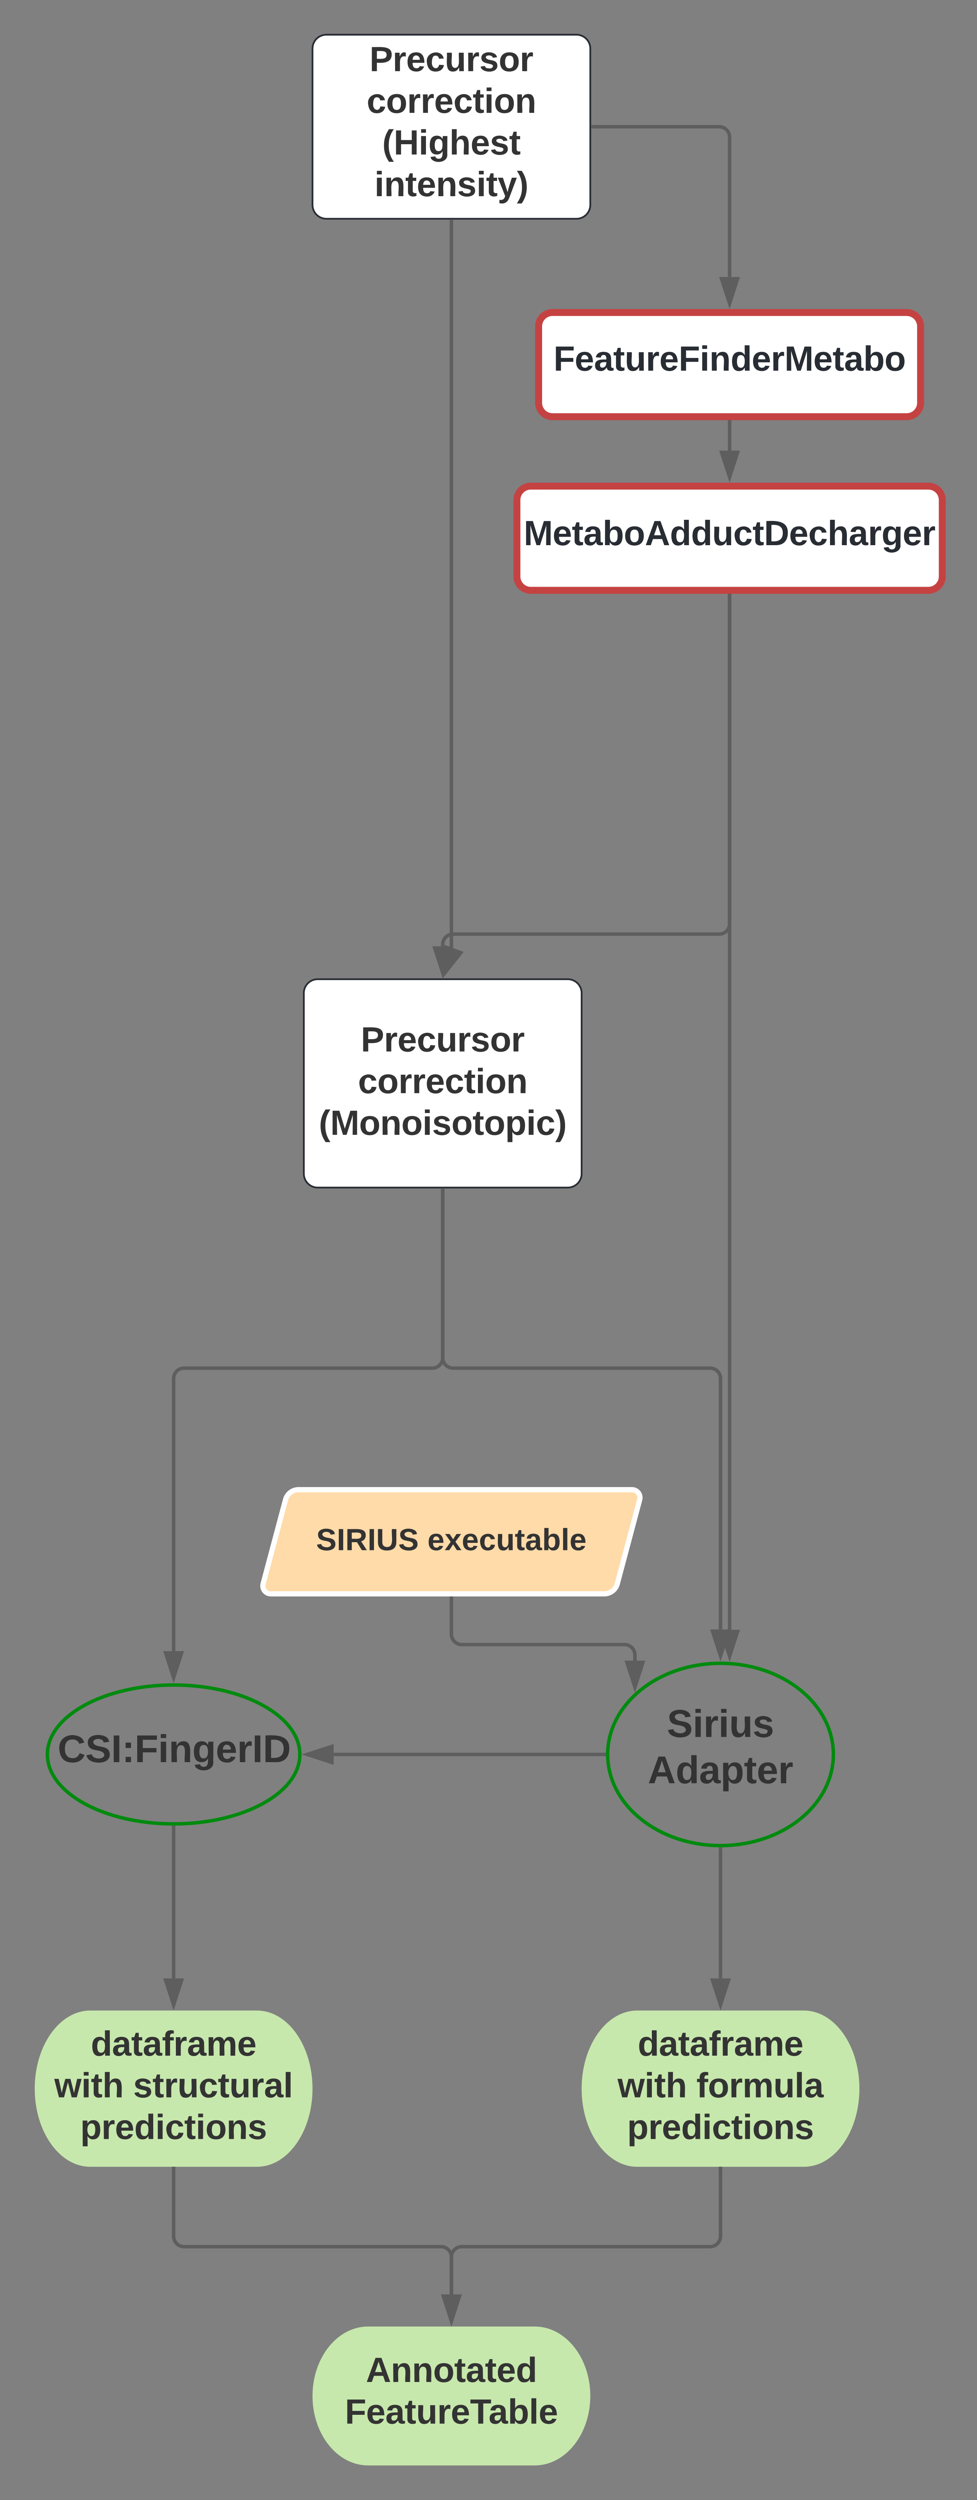 <svg xmlns="http://www.w3.org/2000/svg" xmlns:xlink="http://www.w3.org/1999/xlink" xmlns:lucid="lucid" width="562.73" height="1440"><rect width="100%" height="100%" fill="#808080" stroke="none"/><g transform="translate(-2280 1260)" lucid:page-tab-id="0_0"><path d="M2628-249.5h-155.8" stroke="#5e5e5e" stroke-width="2" fill="none"/><path d="M2629-249.5l.02 1h-1.05v-2h1.07z" stroke="#5e5e5e" stroke-width=".05" fill="#5e5e5e"/><path d="M2456.92-249.5l14.27-4.64v9.28z" stroke="#5e5e5e" stroke-width="2" fill="#5e5e5e"/><path d="M2743-102c17.67 0 32 20.15 32 45s-14.33 45-32 45h-96c-17.67 0-32-20.15-32-45s14.33-45 32-45z" stroke="#000" stroke-opacity="0" stroke-width="2" fill="#c7e8ac"/><use xlink:href="#a" transform="matrix(1,0,0,1,2620,-97) translate(27.311 21)"/><use xlink:href="#b" transform="matrix(1,0,0,1,2620,-97) translate(15.694 45)"/><use xlink:href="#c" transform="matrix(1,0,0,1,2620,-97) translate(61.139 45)"/><use xlink:href="#d" transform="matrix(1,0,0,1,2620,-97) translate(21.255 69)"/><path d="M2695-195v74.5" stroke="#5e5e5e" stroke-width="2" fill="none"/><path d="M2695-196l1-.02v1.05h-2v-1.07z" stroke="#5e5e5e" stroke-width=".05" fill="#5e5e5e"/><path d="M2695-105.24l-4.64-14.26h9.28z" stroke="#5e5e5e" stroke-width="2" fill="#5e5e5e"/><path d="M2540-339.54v20.75a6 6 0 0 0 6 6h93.7a6 6 0 0 1 6 6v3.26" stroke="#5e5e5e" stroke-width="2" fill="none"/><path d="M2541-339.5h-2v-1.04h2z" stroke="#5e5e5e" stroke-width=".05" fill="#5e5e5e"/><path d="M2645.7-288.27l-4.64-14.27h9.27z" stroke="#5e5e5e" stroke-width="2" fill="#5e5e5e"/><path d="M2428-102c17.67 0 32 20.15 32 45s-14.33 45-32 45h-96c-17.67 0-32-20.15-32-45s14.33-45 32-45z" stroke="#000" stroke-opacity="0" stroke-width="2" fill="#c7e8ac"/><use xlink:href="#a" transform="matrix(1,0,0,1,2305,-97) translate(27.311 21)"/><use xlink:href="#b" transform="matrix(1,0,0,1,2305,-97) translate(6.278 45)"/><use xlink:href="#e" transform="matrix(1,0,0,1,2305,-97) translate(51.722 45)"/><use xlink:href="#d" transform="matrix(1,0,0,1,2305,-97) translate(21.255 69)"/><path d="M2380-207.5v87" stroke="#5e5e5e" stroke-width="2" fill="none"/><path d="M2380-208.5l1-.03v1.06h-2v-1.06z" stroke="#5e5e5e" stroke-width=".05" fill="#5e5e5e"/><path d="M2380-105.24l-4.64-14.26h9.28z" stroke="#5e5e5e" stroke-width="2" fill="#5e5e5e"/><path d="M2444.45-396.2a7.8 7.8 0 0 1 7.55-5.8h192a4.6 4.6 0 0 1 4.45 5.8l-12.9 48.4a7.8 7.8 0 0 1-7.55 5.8h-192a4.6 4.6 0 0 1-4.45-5.8z" stroke="#fff" stroke-width="3" fill="#ffdba9"/><use xlink:href="#f" transform="matrix(1,0,0,1,2435,-397) translate(27.104 29.847)"/><use xlink:href="#g" transform="matrix(1,0,0,1,2435,-397) translate(91.203 29.847)"/><path d="M2460-1232a8 8 0 0 1 8-8h144a8 8 0 0 1 8 8v90a8 8 0 0 1-8 8h-144a8 8 0 0 1-8-8z" stroke="#282c33" fill="#fff"/><use xlink:href="#h" transform="matrix(1,0,0,1,2465,-1235) translate(27.833 16)"/><use xlink:href="#i" transform="matrix(1,0,0,1,2465,-1235) translate(26.222 40)"/><use xlink:href="#j" transform="matrix(1,0,0,1,2465,-1235) translate(35.139 64)"/><use xlink:href="#k" transform="matrix(1,0,0,1,2465,-1235) translate(30.694 88)"/><path d="M2590.23-1072a8 8 0 0 1 8-8h204a8 8 0 0 1 8 8v44a8 8 0 0 1-8 8h-204a8 8 0 0 1-8-8z" stroke="#c54242" stroke-width="4" fill="#fff"/><use xlink:href="#l" transform="matrix(1,0,0,1,2595.227,-1075) translate(3.611 28.5)"/><path d="M2621.45-1187h72.78a6 6 0 0 1 6 6v80.55" stroke="#5e5e5e" stroke-width="2" fill="none"/><path d="M2621.48-1186h-1.03v-2h1.03z" stroke="#5e5e5e" stroke-width=".05" fill="#5e5e5e"/><path d="M2700.23-1085.2l-4.64-14.25h9.26z" stroke="#5e5e5e" stroke-width="2" fill="#5e5e5e"/><path d="M2700.23-917.05v595.75" stroke="#5e5e5e" stroke-width="2" fill="none"/><path d="M2701.23-917.02h-2v-1.03h2z" stroke="#5e5e5e" stroke-width=".05" fill="#5e5e5e"/><path d="M2700.23-306.04l-4.64-14.26h9.26z" stroke="#5e5e5e" stroke-width="2" fill="#5e5e5e"/><path d="M2700.23-1017.05v16.6" stroke="#5e5e5e" stroke-width="2" fill="none"/><path d="M2701.23-1017.02h-2v-1.03h2z" stroke="#5e5e5e" stroke-width=".05" fill="#5e5e5e"/><path d="M2700.23-985.2l-4.64-14.25h9.26z" stroke="#5e5e5e" stroke-width="2" fill="#5e5e5e"/><path d="M2455-688a8 8 0 0 1 8-8h144a8 8 0 0 1 8 8v104a8 8 0 0 1-8 8h-144a8 8 0 0 1-8-8z" stroke="#282c33" fill="#fff"/><use xlink:href="#m" transform="matrix(1,0,0,1,2460,-691) translate(27.833 36.625)"/><use xlink:href="#n" transform="matrix(1,0,0,1,2460,-691) translate(26.222 60.625)"/><use xlink:href="#o" transform="matrix(1,0,0,1,2460,-691) translate(3.611 84.625)"/><path d="M2452.7-249.5c0 22.1-32.56 40-72.7 40s-72.7-17.9-72.7-40 32.56-40 72.7-40 72.7 17.9 72.7 40z" stroke="#008a0e" stroke-width="2" fill-opacity="0"/><use xlink:href="#p" transform="matrix(1,0,0,1,2319.312,-277.5) translate(-6.099 32.444)"/><path d="M2760-249.5c0 29-29.1 52.5-65 52.5s-65-23.5-65-52.5 29.1-52.5 65-52.5 65 23.5 65 52.5z" stroke="#008a0e" stroke-width="2" fill-opacity="0"/><use xlink:href="#q" transform="matrix(1,0,0,1,2642,-290) translate(22.167 30.434)"/><use xlink:href="#r" transform="matrix(1,0,0,1,2642,-290) translate(11.148 57.101)"/><path d="M2535-574.55V-478a6 6 0 0 0 6 6h148a6 6 0 0 1 6 6v144.5" stroke="#5e5e5e" stroke-width="2" fill="none"/><path d="M2536-574.52h-2v-1.03h2z" stroke="#5e5e5e" stroke-width=".05" fill="#5e5e5e"/><path d="M2695-306.24l-4.64-14.26h9.28z" stroke="#5e5e5e" stroke-width="2" fill="#5e5e5e"/><path d="M2535-574.55V-478a6 6 0 0 1-6 6h-143a6 6 0 0 0-6 6v157" stroke="#5e5e5e" stroke-width="2" fill="none"/><path d="M2536-574.52h-2v-1.03h2z" stroke="#5e5e5e" stroke-width=".05" fill="#5e5e5e"/><path d="M2380-293.74l-4.64-14.26h9.28z" stroke="#5e5e5e" stroke-width="2" fill="#5e5e5e"/><path d="M2700.23-917.05V-728a6 6 0 0 1-6 6H2541a6 6 0 0 0-6 6v1.05" stroke="#5e5e5e" stroke-width="2" fill="none"/><path d="M2701.23-917.02h-2v-1.03h2z" stroke="#5e5e5e" stroke-width=".05" fill="#5e5e5e"/><path d="M2535-699.7l-4.64-14.25h9.28z" stroke="#5e5e5e" stroke-width="2" fill="#5e5e5e"/><path d="M2540-1132.55v422.6" stroke="#5e5e5e" stroke-width="2" fill="none"/><path d="M2541-1132.52h-2v-1.03h2z" stroke="#5e5e5e" stroke-width=".05" fill="#5e5e5e"/><path d="M2536.12-699.5l.6-14.97 8.7 3.22z" stroke="#5e5e5e" stroke-width="2" fill="#5e5e5e"/><path d="M2577.73-972a8 8 0 0 1 8-8h229a8 8 0 0 1 8 8v44a8 8 0 0 1-8 8h-229a8 8 0 0 1-8-8z" stroke="#c54242" stroke-width="4" fill="#fff"/><g><use xlink:href="#s" transform="matrix(1,0,0,1,2582.727,-975) translate(-1.056 29)"/></g><path d="M2588 80c17.67 0 32 17.9 32 40s-14.33 40-32 40h-96c-17.67 0-32-17.9-32-40s14.33-40 32-40z" stroke="#000" stroke-opacity="0" stroke-width="2" fill="#c7e8ac"/><g><use xlink:href="#t" transform="matrix(1,0,0,1,2465,85) translate(25.755 26.938)"/><use xlink:href="#u" transform="matrix(1,0,0,1,2465,85) translate(13.672 50.938)"/></g><path d="M2695-11v39a6 6 0 0 1-6 6h-143a6 6 0 0 0-6 6v21.5" stroke="#5e5e5e" stroke-width="2" fill="none"/><path d="M2696-10.97h-2V-12h2z" stroke="#5e5e5e" stroke-width=".05" fill="#5e5e5e"/><path d="M2540 76.76l-4.64-14.26h9.28z" stroke="#5e5e5e" stroke-width="2" fill="#5e5e5e"/><path d="M2380-11v39a6 6 0 0 0 6 6h148a6 6 0 0 1 6 6v21.5" stroke="#5e5e5e" stroke-width="2" fill="none"/><path d="M2381-10.97h-2V-12h2z" stroke="#5e5e5e" stroke-width=".05" fill="#5e5e5e"/><path d="M2540 76.76l-4.64-14.26h9.28z" stroke="#5e5e5e" stroke-width="2" fill="#5e5e5e"/><defs><path fill="#333" d="M88-194c31-1 46 15 58 34l-1-101h50l1 261h-48c-2-10 0-23-3-31C134-8 116 4 84 4 32 4 16-41 15-95c0-56 19-97 73-99zm17 164c33 0 40-30 41-66 1-37-9-64-41-64s-38 30-39 65c0 43 13 65 39 65" id="v"/><path fill="#333" d="M133-34C117-15 103 5 69 4 32 3 11-16 11-54c-1-60 55-63 116-61 1-26-3-47-28-47-18 1-26 9-28 27l-52-2c7-38 36-58 82-57s74 22 75 68l1 82c-1 14 12 18 25 15v27c-30 8-71 5-69-32zm-48 3c29 0 43-24 42-57-32 0-66-3-65 30 0 17 8 27 23 27" id="w"/><path fill="#333" d="M115-3C79 11 28 4 28-45v-112H4v-33h27l15-45h31v45h36v33H77v99c-1 23 16 31 38 25v30" id="x"/><path fill="#333" d="M121-226c-27-7-43 5-38 36h38v33H83V0H34v-157H6v-33h28c-9-59 32-81 87-68v32" id="y"/><path fill="#333" d="M135-150c-39-12-60 13-60 57V0H25l-1-190h47c2 13-1 29 3 40 6-28 27-53 61-41v41" id="z"/><path fill="#333" d="M220-157c-53 9-28 100-34 157h-49v-107c1-27-5-49-29-50C55-147 81-57 75 0H25l-1-190h47c2 12-1 28 3 38 10-53 101-56 108 0 13-22 24-43 59-42 82 1 51 116 57 194h-49v-107c-1-25-5-48-29-50" id="A"/><path fill="#333" d="M185-48c-13 30-37 53-82 52C43 2 14-33 14-96s30-98 90-98c62 0 83 45 84 108H66c0 31 8 55 39 56 18 0 30-7 34-22zm-45-69c5-46-57-63-70-21-2 6-4 13-4 21h74" id="B"/><g id="a"><use transform="matrix(0.056,0,0,0.056,0,0)" xlink:href="#v"/><use transform="matrix(0.056,0,0,0.056,12.167,0)" xlink:href="#w"/><use transform="matrix(0.056,0,0,0.056,23.278,0)" xlink:href="#x"/><use transform="matrix(0.056,0,0,0.056,29.889,0)" xlink:href="#w"/><use transform="matrix(0.056,0,0,0.056,41,0)" xlink:href="#y"/><use transform="matrix(0.056,0,0,0.056,47.611,0)" xlink:href="#z"/><use transform="matrix(0.056,0,0,0.056,55.389,0)" xlink:href="#w"/><use transform="matrix(0.056,0,0,0.056,66.5,0)" xlink:href="#A"/><use transform="matrix(0.056,0,0,0.056,84.278,0)" xlink:href="#B"/></g><path fill="#333" d="M231 0h-52l-39-155L100 0H48L-1-190h46L77-45c9-52 24-97 36-145h53l37 145 32-145h46" id="C"/><path fill="#333" d="M25-224v-37h50v37H25zM25 0v-190h50V0H25" id="D"/><path fill="#333" d="M114-157C55-157 80-60 75 0H25v-261h50l-1 109c12-26 28-41 61-42 86-1 58 113 63 194h-50c-7-57 23-157-34-157" id="E"/><g id="b"><use transform="matrix(0.056,0,0,0.056,0,0)" xlink:href="#C"/><use transform="matrix(0.056,0,0,0.056,15.556,0)" xlink:href="#D"/><use transform="matrix(0.056,0,0,0.056,21.111,0)" xlink:href="#x"/><use transform="matrix(0.056,0,0,0.056,27.722,0)" xlink:href="#E"/></g><path fill="#333" d="M110-194c64 0 96 36 96 99 0 64-35 99-97 99-61 0-95-36-95-99 0-62 34-99 96-99zm-1 164c35 0 45-28 45-65 0-40-10-65-43-65-34 0-45 26-45 65 0 36 10 65 43 65" id="F"/><path fill="#333" d="M85 4C-2 5 27-109 22-190h50c7 57-23 150 33 157 60-5 35-97 40-157h50l1 190h-47c-2-12 1-28-3-38-12 25-28 42-61 42" id="G"/><path fill="#333" d="M25 0v-261h50V0H25" id="H"/><g id="c"><use transform="matrix(0.056,0,0,0.056,0,0)" xlink:href="#y"/><use transform="matrix(0.056,0,0,0.056,6.611,0)" xlink:href="#F"/><use transform="matrix(0.056,0,0,0.056,18.778,0)" xlink:href="#z"/><use transform="matrix(0.056,0,0,0.056,26.556,0)" xlink:href="#A"/><use transform="matrix(0.056,0,0,0.056,44.333,0)" xlink:href="#G"/><use transform="matrix(0.056,0,0,0.056,56.5,0)" xlink:href="#H"/><use transform="matrix(0.056,0,0,0.056,62.056,0)" xlink:href="#w"/></g><path fill="#333" d="M135-194c53 0 70 44 70 98 0 56-19 98-73 100-31 1-45-17-59-34 3 33 2 69 2 105H25l-1-265h48c2 10 0 23 3 31 11-24 29-35 60-35zM114-30c33 0 39-31 40-66 0-38-9-64-40-64-56 0-55 130 0 130" id="I"/><path fill="#333" d="M190-63c-7 42-38 67-86 67-59 0-84-38-90-98-12-110 154-137 174-36l-49 2c-2-19-15-32-35-32-30 0-35 28-38 64-6 74 65 87 74 30" id="J"/><path fill="#333" d="M135-194c87-1 58 113 63 194h-50c-7-57 23-157-34-157-59 0-34 97-39 157H25l-1-190h47c2 12-1 28 3 38 12-26 28-41 61-42" id="K"/><path fill="#333" d="M137-138c1-29-70-34-71-4 15 46 118 7 119 86 1 83-164 76-172 9l43-7c4 19 20 25 44 25 33 8 57-30 24-41C81-84 22-81 20-136c-2-80 154-74 161-7" id="L"/><g id="d"><use transform="matrix(0.056,0,0,0.056,0,0)" xlink:href="#I"/><use transform="matrix(0.056,0,0,0.056,12.167,0)" xlink:href="#z"/><use transform="matrix(0.056,0,0,0.056,19.944,0)" xlink:href="#B"/><use transform="matrix(0.056,0,0,0.056,31.056,0)" xlink:href="#v"/><use transform="matrix(0.056,0,0,0.056,43.222,0)" xlink:href="#D"/><use transform="matrix(0.056,0,0,0.056,48.778,0)" xlink:href="#J"/><use transform="matrix(0.056,0,0,0.056,59.889,0)" xlink:href="#x"/><use transform="matrix(0.056,0,0,0.056,66.5,0)" xlink:href="#D"/><use transform="matrix(0.056,0,0,0.056,72.056,0)" xlink:href="#F"/><use transform="matrix(0.056,0,0,0.056,84.222,0)" xlink:href="#K"/><use transform="matrix(0.056,0,0,0.056,96.389,0)" xlink:href="#L"/></g><g id="e"><use transform="matrix(0.056,0,0,0.056,0,0)" xlink:href="#L"/><use transform="matrix(0.056,0,0,0.056,11.111,0)" xlink:href="#x"/><use transform="matrix(0.056,0,0,0.056,17.722,0)" xlink:href="#z"/><use transform="matrix(0.056,0,0,0.056,25.5,0)" xlink:href="#G"/><use transform="matrix(0.056,0,0,0.056,37.667,0)" xlink:href="#J"/><use transform="matrix(0.056,0,0,0.056,48.778,0)" xlink:href="#x"/><use transform="matrix(0.056,0,0,0.056,55.389,0)" xlink:href="#G"/><use transform="matrix(0.056,0,0,0.056,67.556,0)" xlink:href="#z"/><use transform="matrix(0.056,0,0,0.056,75.333,0)" xlink:href="#w"/><use transform="matrix(0.056,0,0,0.056,86.444,0)" xlink:href="#H"/></g><path fill="#333" d="M169-182c-1-43-94-46-97-3 18 66 151 10 154 114 3 95-165 93-204 36-6-8-10-19-12-30l50-8c3 46 112 56 116 5-17-69-150-10-154-114-4-87 153-88 188-35 5 8 8 18 10 28" id="M"/><path fill="#333" d="M24 0v-248h52V0H24" id="N"/><path fill="#333" d="M240-174c0 40-23 61-54 70L253 0h-59l-57-94H76V0H24v-248c93 4 217-23 216 74zM76-134c48-2 112 12 112-38 0-48-66-32-112-35v73" id="O"/><path fill="#333" d="M238-95c0 69-44 99-111 99C63 4 22-25 22-93v-155h51v151c-1 38 19 59 55 60 90 1 49-130 58-211h52v153" id="P"/><g id="f"><use transform="matrix(0.049,0,0,0.049,0,0)" xlink:href="#M"/><use transform="matrix(0.049,0,0,0.049,11.852,0)" xlink:href="#N"/><use transform="matrix(0.049,0,0,0.049,16.79,0)" xlink:href="#O"/><use transform="matrix(0.049,0,0,0.049,29.58,0)" xlink:href="#N"/><use transform="matrix(0.049,0,0,0.049,34.519,0)" xlink:href="#P"/><use transform="matrix(0.049,0,0,0.049,47.309,0)" xlink:href="#M"/></g><path fill="#333" d="M144 0l-44-69L55 0H2l70-98-66-92h53l41 62 40-62h54l-67 91 71 99h-54" id="Q"/><path fill="#333" d="M135-194c52 0 70 43 70 98 0 56-19 99-73 100-30 1-46-15-58-35L72 0H24l1-261h50v104c11-23 29-37 60-37zM114-30c31 0 40-27 40-66 0-37-7-63-39-63s-41 28-41 65c0 36 8 64 40 64" id="R"/><g id="g"><use transform="matrix(0.049,0,0,0.049,0,0)" xlink:href="#B"/><use transform="matrix(0.049,0,0,0.049,9.877,0)" xlink:href="#Q"/><use transform="matrix(0.049,0,0,0.049,19.753,0)" xlink:href="#B"/><use transform="matrix(0.049,0,0,0.049,29.63,0)" xlink:href="#J"/><use transform="matrix(0.049,0,0,0.049,39.506,0)" xlink:href="#G"/><use transform="matrix(0.049,0,0,0.049,50.321,0)" xlink:href="#x"/><use transform="matrix(0.049,0,0,0.049,56.198,0)" xlink:href="#w"/><use transform="matrix(0.049,0,0,0.049,66.074,0)" xlink:href="#R"/><use transform="matrix(0.049,0,0,0.049,76.889,0)" xlink:href="#H"/><use transform="matrix(0.049,0,0,0.049,81.827,0)" xlink:href="#B"/></g><path fill="#333" d="M24-248c93 1 206-16 204 79-1 75-69 88-152 82V0H24v-248zm52 121c47 0 100 7 100-41 0-47-54-39-100-39v80" id="S"/><g id="h"><use transform="matrix(0.056,0,0,0.056,0,0)" xlink:href="#S"/><use transform="matrix(0.056,0,0,0.056,13.333,0)" xlink:href="#z"/><use transform="matrix(0.056,0,0,0.056,21.111,0)" xlink:href="#B"/><use transform="matrix(0.056,0,0,0.056,32.222,0)" xlink:href="#J"/><use transform="matrix(0.056,0,0,0.056,43.333,0)" xlink:href="#G"/><use transform="matrix(0.056,0,0,0.056,55.5,0)" xlink:href="#z"/><use transform="matrix(0.056,0,0,0.056,63.278,0)" xlink:href="#L"/><use transform="matrix(0.056,0,0,0.056,74.389,0)" xlink:href="#F"/><use transform="matrix(0.056,0,0,0.056,86.556,0)" xlink:href="#z"/></g><g id="i"><use transform="matrix(0.056,0,0,0.056,0,0)" xlink:href="#J"/><use transform="matrix(0.056,0,0,0.056,11.111,0)" xlink:href="#F"/><use transform="matrix(0.056,0,0,0.056,23.278,0)" xlink:href="#z"/><use transform="matrix(0.056,0,0,0.056,31.056,0)" xlink:href="#z"/><use transform="matrix(0.056,0,0,0.056,38.833,0)" xlink:href="#B"/><use transform="matrix(0.056,0,0,0.056,49.944,0)" xlink:href="#J"/><use transform="matrix(0.056,0,0,0.056,61.056,0)" xlink:href="#x"/><use transform="matrix(0.056,0,0,0.056,67.667,0)" xlink:href="#D"/><use transform="matrix(0.056,0,0,0.056,73.222,0)" xlink:href="#F"/><use transform="matrix(0.056,0,0,0.056,85.389,0)" xlink:href="#K"/></g><path fill="#333" d="M67-93c0 74 22 123 53 168H70C40 30 18-18 18-93s22-123 52-168h50c-32 44-53 94-53 168" id="T"/><path fill="#333" d="M186 0v-106H76V0H24v-248h52v99h110v-99h50V0h-50" id="U"/><path fill="#333" d="M195-6C206 82 75 100 31 46c-4-6-6-13-8-21l49-6c3 16 16 24 34 25 40 0 42-37 40-79-11 22-30 35-61 35-53 0-70-43-70-97 0-56 18-96 73-97 30 0 46 14 59 34l2-30h47zm-90-29c32 0 41-27 41-63 0-35-9-62-40-62-32 0-39 29-40 63 0 36 9 62 39 62" id="V"/><g id="j"><use transform="matrix(0.056,0,0,0.056,0,0)" xlink:href="#T"/><use transform="matrix(0.056,0,0,0.056,6.611,0)" xlink:href="#U"/><use transform="matrix(0.056,0,0,0.056,21,0)" xlink:href="#D"/><use transform="matrix(0.056,0,0,0.056,26.556,0)" xlink:href="#V"/><use transform="matrix(0.056,0,0,0.056,38.722,0)" xlink:href="#E"/><use transform="matrix(0.056,0,0,0.056,50.889,0)" xlink:href="#B"/><use transform="matrix(0.056,0,0,0.056,62,0)" xlink:href="#L"/><use transform="matrix(0.056,0,0,0.056,73.111,0)" xlink:href="#x"/></g><path fill="#333" d="M123 10C108 53 80 86 19 72V37c35 8 53-11 59-39L3-190h52l48 148c12-52 28-100 44-148h51" id="W"/><path fill="#333" d="M102-93c0 74-22 123-52 168H0C30 29 54-18 53-93c0-74-22-123-53-168h50c30 45 52 94 52 168" id="X"/><g id="k"><use transform="matrix(0.056,0,0,0.056,0,0)" xlink:href="#D"/><use transform="matrix(0.056,0,0,0.056,5.556,0)" xlink:href="#K"/><use transform="matrix(0.056,0,0,0.056,17.722,0)" xlink:href="#x"/><use transform="matrix(0.056,0,0,0.056,24.333,0)" xlink:href="#B"/><use transform="matrix(0.056,0,0,0.056,35.444,0)" xlink:href="#K"/><use transform="matrix(0.056,0,0,0.056,47.611,0)" xlink:href="#L"/><use transform="matrix(0.056,0,0,0.056,58.722,0)" xlink:href="#D"/><use transform="matrix(0.056,0,0,0.056,64.278,0)" xlink:href="#x"/><use transform="matrix(0.056,0,0,0.056,70.889,0)" xlink:href="#W"/><use transform="matrix(0.056,0,0,0.056,82,0)" xlink:href="#X"/></g><path fill="#282c33" d="M76-208v77h127v40H76V0H24v-248h183v40H76" id="Y"/><path fill="#282c33" d="M185-48c-13 30-37 53-82 52C43 2 14-33 14-96s30-98 90-98c62 0 83 45 84 108H66c0 31 8 55 39 56 18 0 30-7 34-22zm-45-69c5-46-57-63-70-21-2 6-4 13-4 21h74" id="Z"/><path fill="#282c33" d="M133-34C117-15 103 5 69 4 32 3 11-16 11-54c-1-60 55-63 116-61 1-26-3-47-28-47-18 1-26 9-28 27l-52-2c7-38 36-58 82-57s74 22 75 68l1 82c-1 14 12 18 25 15v27c-30 8-71 5-69-32zm-48 3c29 0 43-24 42-57-32 0-66-3-65 30 0 17 8 27 23 27" id="aa"/><path fill="#282c33" d="M115-3C79 11 28 4 28-45v-112H4v-33h27l15-45h31v45h36v33H77v99c-1 23 16 31 38 25v30" id="ab"/><path fill="#282c33" d="M85 4C-2 5 27-109 22-190h50c7 57-23 150 33 157 60-5 35-97 40-157h50l1 190h-47c-2-12 1-28-3-38-12 25-28 42-61 42" id="ac"/><path fill="#282c33" d="M135-150c-39-12-60 13-60 57V0H25l-1-190h47c2 13-1 29 3 40 6-28 27-53 61-41v41" id="ad"/><path fill="#282c33" d="M25-224v-37h50v37H25zM25 0v-190h50V0H25" id="ae"/><path fill="#282c33" d="M135-194c87-1 58 113 63 194h-50c-7-57 23-157-34-157-59 0-34 97-39 157H25l-1-190h47c2 12-1 28 3 38 12-26 28-41 61-42" id="af"/><path fill="#282c33" d="M88-194c31-1 46 15 58 34l-1-101h50l1 261h-48c-2-10 0-23-3-31C134-8 116 4 84 4 32 4 16-41 15-95c0-56 19-97 73-99zm17 164c33 0 40-30 41-66 1-37-9-64-41-64s-38 30-39 65c0 43 13 65 39 65" id="ag"/><path fill="#282c33" d="M230 0l2-204L168 0h-37L68-204 70 0H24v-248h70l56 185 57-185h69V0h-46" id="ah"/><path fill="#282c33" d="M135-194c52 0 70 43 70 98 0 56-19 99-73 100-30 1-46-15-58-35L72 0H24l1-261h50v104c11-23 29-37 60-37zM114-30c31 0 40-27 40-66 0-37-7-63-39-63s-41 28-41 65c0 36 8 64 40 64" id="ai"/><path fill="#282c33" d="M110-194c64 0 96 36 96 99 0 64-35 99-97 99-61 0-95-36-95-99 0-62 34-99 96-99zm-1 164c35 0 45-28 45-65 0-40-10-65-43-65-34 0-45 26-45 65 0 36 10 65 43 65" id="aj"/><g id="l"><use transform="matrix(0.056,0,0,0.056,0,0)" xlink:href="#Y"/><use transform="matrix(0.056,0,0,0.056,12.167,0)" xlink:href="#Z"/><use transform="matrix(0.056,0,0,0.056,23.278,0)" xlink:href="#aa"/><use transform="matrix(0.056,0,0,0.056,34.389,0)" xlink:href="#ab"/><use transform="matrix(0.056,0,0,0.056,41,0)" xlink:href="#ac"/><use transform="matrix(0.056,0,0,0.056,53.167,0)" xlink:href="#ad"/><use transform="matrix(0.056,0,0,0.056,60.944,0)" xlink:href="#Z"/><use transform="matrix(0.056,0,0,0.056,72.056,0)" xlink:href="#Y"/><use transform="matrix(0.056,0,0,0.056,84.222,0)" xlink:href="#ae"/><use transform="matrix(0.056,0,0,0.056,89.778,0)" xlink:href="#af"/><use transform="matrix(0.056,0,0,0.056,101.944,0)" xlink:href="#ag"/><use transform="matrix(0.056,0,0,0.056,114.111,0)" xlink:href="#Z"/><use transform="matrix(0.056,0,0,0.056,125.222,0)" xlink:href="#ad"/><use transform="matrix(0.056,0,0,0.056,133,0)" xlink:href="#ah"/><use transform="matrix(0.056,0,0,0.056,149.611,0)" xlink:href="#Z"/><use transform="matrix(0.056,0,0,0.056,160.722,0)" xlink:href="#ab"/><use transform="matrix(0.056,0,0,0.056,167.333,0)" xlink:href="#aa"/><use transform="matrix(0.056,0,0,0.056,178.444,0)" xlink:href="#ai"/><use transform="matrix(0.056,0,0,0.056,190.611,0)" xlink:href="#aj"/></g><g id="m"><use transform="matrix(0.056,0,0,0.056,0,0)" xlink:href="#S"/><use transform="matrix(0.056,0,0,0.056,13.333,0)" xlink:href="#z"/><use transform="matrix(0.056,0,0,0.056,21.111,0)" xlink:href="#B"/><use transform="matrix(0.056,0,0,0.056,32.222,0)" xlink:href="#J"/><use transform="matrix(0.056,0,0,0.056,43.333,0)" xlink:href="#G"/><use transform="matrix(0.056,0,0,0.056,55.5,0)" xlink:href="#z"/><use transform="matrix(0.056,0,0,0.056,63.278,0)" xlink:href="#L"/><use transform="matrix(0.056,0,0,0.056,74.389,0)" xlink:href="#F"/><use transform="matrix(0.056,0,0,0.056,86.556,0)" xlink:href="#z"/></g><g id="n"><use transform="matrix(0.056,0,0,0.056,0,0)" xlink:href="#J"/><use transform="matrix(0.056,0,0,0.056,11.111,0)" xlink:href="#F"/><use transform="matrix(0.056,0,0,0.056,23.278,0)" xlink:href="#z"/><use transform="matrix(0.056,0,0,0.056,31.056,0)" xlink:href="#z"/><use transform="matrix(0.056,0,0,0.056,38.833,0)" xlink:href="#B"/><use transform="matrix(0.056,0,0,0.056,49.944,0)" xlink:href="#J"/><use transform="matrix(0.056,0,0,0.056,61.056,0)" xlink:href="#x"/><use transform="matrix(0.056,0,0,0.056,67.667,0)" xlink:href="#D"/><use transform="matrix(0.056,0,0,0.056,73.222,0)" xlink:href="#F"/><use transform="matrix(0.056,0,0,0.056,85.389,0)" xlink:href="#K"/></g><path fill="#333" d="M230 0l2-204L168 0h-37L68-204 70 0H24v-248h70l56 185 57-185h69V0h-46" id="ak"/><g id="o"><use transform="matrix(0.056,0,0,0.056,0,0)" xlink:href="#T"/><use transform="matrix(0.056,0,0,0.056,6.611,0)" xlink:href="#ak"/><use transform="matrix(0.056,0,0,0.056,23.222,0)" xlink:href="#F"/><use transform="matrix(0.056,0,0,0.056,35.389,0)" xlink:href="#K"/><use transform="matrix(0.056,0,0,0.056,47.556,0)" xlink:href="#F"/><use transform="matrix(0.056,0,0,0.056,59.722,0)" xlink:href="#D"/><use transform="matrix(0.056,0,0,0.056,65.278,0)" xlink:href="#L"/><use transform="matrix(0.056,0,0,0.056,76.389,0)" xlink:href="#F"/><use transform="matrix(0.056,0,0,0.056,88.556,0)" xlink:href="#x"/><use transform="matrix(0.056,0,0,0.056,95.167,0)" xlink:href="#F"/><use transform="matrix(0.056,0,0,0.056,107.333,0)" xlink:href="#I"/><use transform="matrix(0.056,0,0,0.056,119.5,0)" xlink:href="#D"/><use transform="matrix(0.056,0,0,0.056,125.056,0)" xlink:href="#J"/><use transform="matrix(0.056,0,0,0.056,136.167,0)" xlink:href="#X"/></g><path fill="#333" d="M67-125c0 53 21 87 73 88 37 1 54-22 65-47l45 17C233-25 199 4 140 4 58 4 20-42 15-125 8-235 124-281 211-232c18 10 29 29 36 50l-46 12c-8-25-30-41-62-41-52 0-71 34-72 86" id="al"/><path fill="#333" d="M35-132v-50h50v50H35zM35 0v-49h50V0H35" id="am"/><path fill="#333" d="M76-208v77h127v40H76V0H24v-248h183v40H76" id="an"/><path fill="#333" d="M24-248c120-7 223 5 221 122C244-46 201 0 124 0H24v-248zM76-40c74 7 117-18 117-86 0-67-45-88-117-82v168" id="ao"/><g id="p"><use transform="matrix(0.062,0,0,0.062,0,0)" xlink:href="#al"/><use transform="matrix(0.062,0,0,0.062,15.988,0)" xlink:href="#M"/><use transform="matrix(0.062,0,0,0.062,30.802,0)" xlink:href="#N"/><use transform="matrix(0.062,0,0,0.062,36.975,0)" xlink:href="#am"/><use transform="matrix(0.062,0,0,0.062,44.321,0)" xlink:href="#an"/><use transform="matrix(0.062,0,0,0.062,57.84,0)" xlink:href="#D"/><use transform="matrix(0.062,0,0,0.062,64.012,0)" xlink:href="#K"/><use transform="matrix(0.062,0,0,0.062,77.531,0)" xlink:href="#V"/><use transform="matrix(0.062,0,0,0.062,91.049,0)" xlink:href="#B"/><use transform="matrix(0.062,0,0,0.062,103.395,0)" xlink:href="#z"/><use transform="matrix(0.062,0,0,0.062,112.037,0)" xlink:href="#N"/><use transform="matrix(0.062,0,0,0.062,118.21,0)" xlink:href="#ao"/></g><g id="q"><use transform="matrix(0.062,0,0,0.062,0,0)" xlink:href="#M"/><use transform="matrix(0.062,0,0,0.062,14.815,0)" xlink:href="#D"/><use transform="matrix(0.062,0,0,0.062,20.988,0)" xlink:href="#z"/><use transform="matrix(0.062,0,0,0.062,29.63,0)" xlink:href="#D"/><use transform="matrix(0.062,0,0,0.062,35.802,0)" xlink:href="#G"/><use transform="matrix(0.062,0,0,0.062,49.321,0)" xlink:href="#L"/></g><path fill="#333" d="M199 0l-22-63H83L61 0H9l90-248h61L250 0h-51zm-33-102l-36-108c-10 38-24 72-36 108h72" id="ap"/><g id="r"><use transform="matrix(0.062,0,0,0.062,0,0)" xlink:href="#ap"/><use transform="matrix(0.062,0,0,0.062,15.988,0)" xlink:href="#v"/><use transform="matrix(0.062,0,0,0.062,29.506,0)" xlink:href="#w"/><use transform="matrix(0.062,0,0,0.062,41.852,0)" xlink:href="#I"/><use transform="matrix(0.062,0,0,0.062,55.37,0)" xlink:href="#x"/><use transform="matrix(0.062,0,0,0.062,62.716,0)" xlink:href="#B"/><use transform="matrix(0.062,0,0,0.062,75.062,0)" xlink:href="#z"/></g><path fill="#282c33" d="M199 0l-22-63H83L61 0H9l90-248h61L250 0h-51zm-33-102l-36-108c-10 38-24 72-36 108h72" id="aq"/><path fill="#282c33" d="M190-63c-7 42-38 67-86 67-59 0-84-38-90-98-12-110 154-137 174-36l-49 2c-2-19-15-32-35-32-30 0-35 28-38 64-6 74 65 87 74 30" id="ar"/><path fill="#282c33" d="M24-248c120-7 223 5 221 122C244-46 201 0 124 0H24v-248zM76-40c74 7 117-18 117-86 0-67-45-88-117-82v168" id="as"/><path fill="#282c33" d="M114-157C55-157 80-60 75 0H25v-261h50l-1 109c12-26 28-41 61-42 86-1 58 113 63 194h-50c-7-57 23-157-34-157" id="at"/><path fill="#282c33" d="M195-6C206 82 75 100 31 46c-4-6-6-13-8-21l49-6c3 16 16 24 34 25 40 0 42-37 40-79-11 22-30 35-61 35-53 0-70-43-70-97 0-56 18-96 73-97 30 0 46 14 59 34l2-30h47zm-90-29c32 0 41-27 41-63 0-35-9-62-40-62-32 0-39 29-40 63 0 36 9 62 39 62" id="au"/><g id="s"><use transform="matrix(0.056,0,0,0.056,0,0)" xlink:href="#ah"/><use transform="matrix(0.056,0,0,0.056,16.611,0)" xlink:href="#Z"/><use transform="matrix(0.056,0,0,0.056,27.722,0)" xlink:href="#ab"/><use transform="matrix(0.056,0,0,0.056,34.333,0)" xlink:href="#aa"/><use transform="matrix(0.056,0,0,0.056,45.444,0)" xlink:href="#ai"/><use transform="matrix(0.056,0,0,0.056,57.611,0)" xlink:href="#aj"/><use transform="matrix(0.056,0,0,0.056,69.778,0)" xlink:href="#aq"/><use transform="matrix(0.056,0,0,0.056,84.167,0)" xlink:href="#ag"/><use transform="matrix(0.056,0,0,0.056,96.333,0)" xlink:href="#ag"/><use transform="matrix(0.056,0,0,0.056,108.5,0)" xlink:href="#ac"/><use transform="matrix(0.056,0,0,0.056,120.667,0)" xlink:href="#ar"/><use transform="matrix(0.056,0,0,0.056,131.778,0)" xlink:href="#ab"/><use transform="matrix(0.056,0,0,0.056,138.389,0)" xlink:href="#as"/><use transform="matrix(0.056,0,0,0.056,152.778,0)" xlink:href="#Z"/><use transform="matrix(0.056,0,0,0.056,163.889,0)" xlink:href="#ar"/><use transform="matrix(0.056,0,0,0.056,175,0)" xlink:href="#at"/><use transform="matrix(0.056,0,0,0.056,187.167,0)" xlink:href="#aa"/><use transform="matrix(0.056,0,0,0.056,198.278,0)" xlink:href="#ad"/><use transform="matrix(0.056,0,0,0.056,206.056,0)" xlink:href="#au"/><use transform="matrix(0.056,0,0,0.056,218.222,0)" xlink:href="#Z"/><use transform="matrix(0.056,0,0,0.056,229.333,0)" xlink:href="#ad"/></g><g id="t"><use transform="matrix(0.056,0,0,0.056,0,0)" xlink:href="#ap"/><use transform="matrix(0.056,0,0,0.056,14.389,0)" xlink:href="#K"/><use transform="matrix(0.056,0,0,0.056,26.556,0)" xlink:href="#K"/><use transform="matrix(0.056,0,0,0.056,38.722,0)" xlink:href="#F"/><use transform="matrix(0.056,0,0,0.056,50.889,0)" xlink:href="#x"/><use transform="matrix(0.056,0,0,0.056,57.5,0)" xlink:href="#w"/><use transform="matrix(0.056,0,0,0.056,68.611,0)" xlink:href="#x"/><use transform="matrix(0.056,0,0,0.056,75.222,0)" xlink:href="#B"/><use transform="matrix(0.056,0,0,0.056,86.333,0)" xlink:href="#v"/></g><path fill="#333" d="M136-208V0H84v-208H4v-40h212v40h-80" id="av"/><g id="u"><use transform="matrix(0.056,0,0,0.056,0,0)" xlink:href="#an"/><use transform="matrix(0.056,0,0,0.056,12.167,0)" xlink:href="#B"/><use transform="matrix(0.056,0,0,0.056,23.278,0)" xlink:href="#w"/><use transform="matrix(0.056,0,0,0.056,34.389,0)" xlink:href="#x"/><use transform="matrix(0.056,0,0,0.056,41,0)" xlink:href="#G"/><use transform="matrix(0.056,0,0,0.056,53.167,0)" xlink:href="#z"/><use transform="matrix(0.056,0,0,0.056,60.944,0)" xlink:href="#B"/><use transform="matrix(0.056,0,0,0.056,72.056,0)" xlink:href="#av"/><use transform="matrix(0.056,0,0,0.056,82.722,0)" xlink:href="#w"/><use transform="matrix(0.056,0,0,0.056,93.833,0)" xlink:href="#R"/><use transform="matrix(0.056,0,0,0.056,106,0)" xlink:href="#H"/><use transform="matrix(0.056,0,0,0.056,111.556,0)" xlink:href="#B"/></g></defs></g></svg>